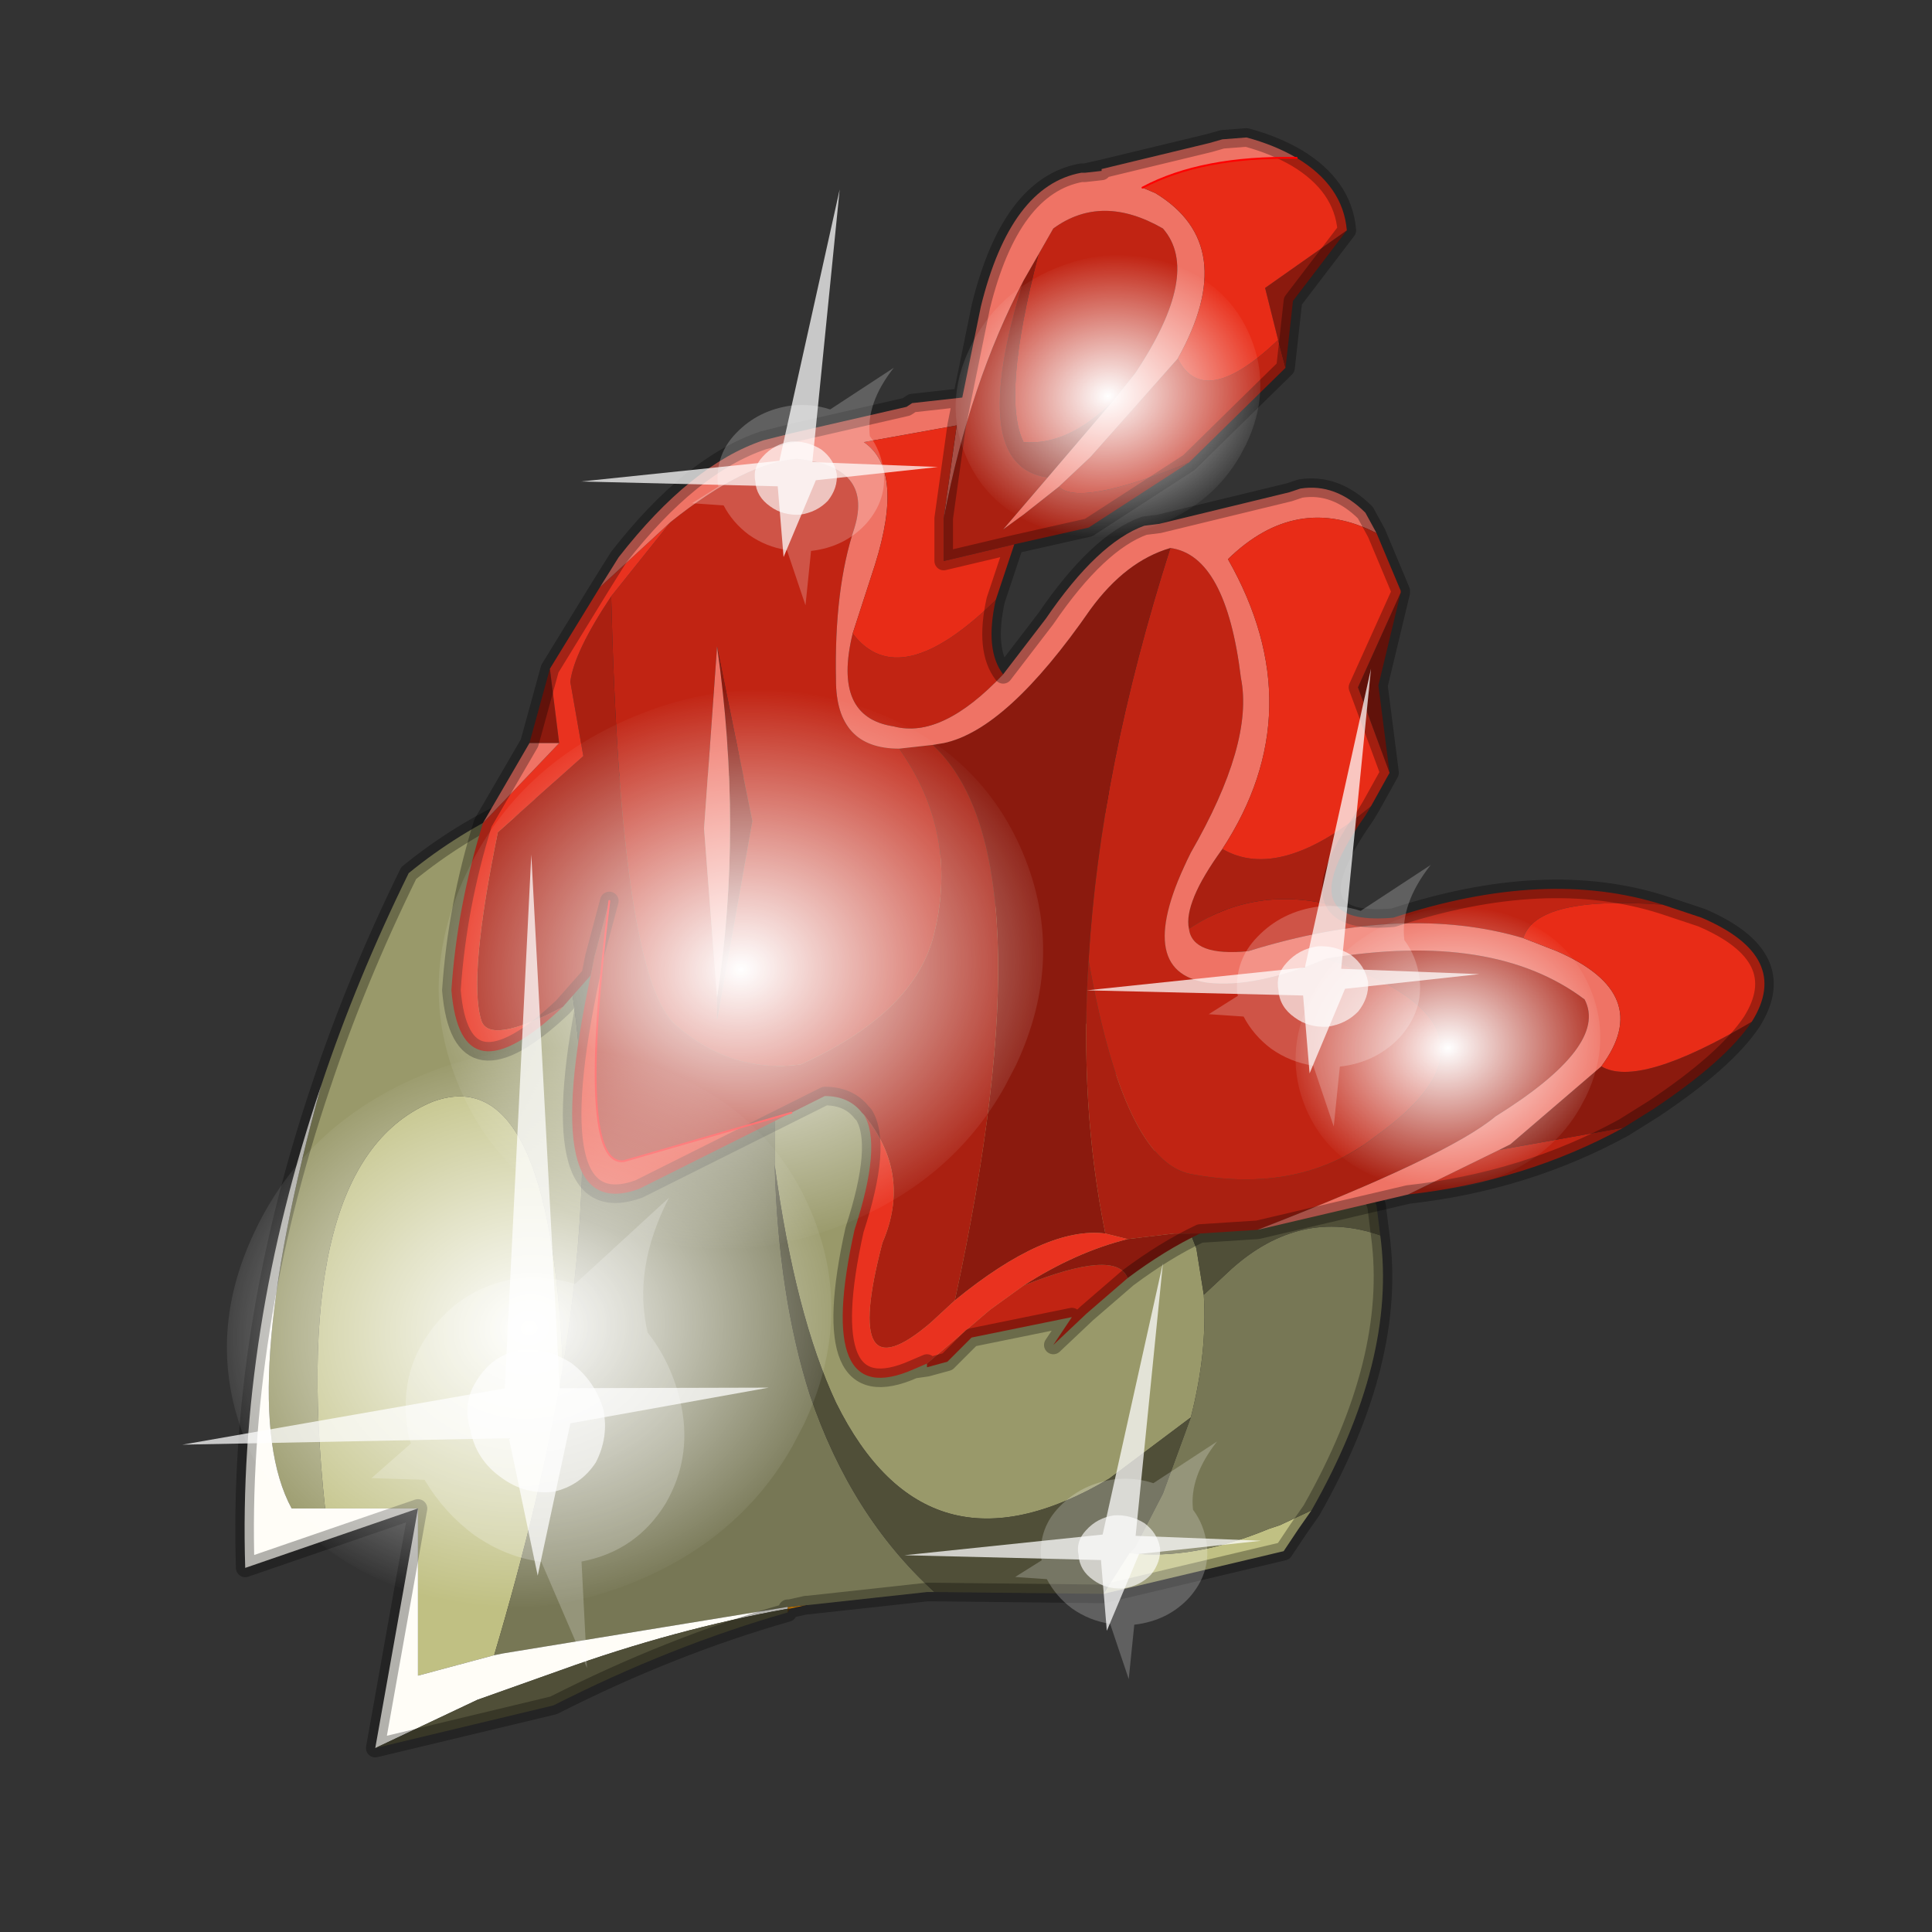 <?xml version="1.0" encoding="UTF-8" standalone="no"?>
<svg xmlns:xlink="http://www.w3.org/1999/xlink" height="520.0px" width="520.0px" xmlns="http://www.w3.org/2000/svg">
  <rect width="100%" height="100%" fill="#333333" stroke="none"/>
  <g transform="matrix(10.0, 0.0, 0.0, 10.0, 0.0, 0.0)">
    <use height="52.0" transform="matrix(1.0, 0.0, 0.0, 1.0, 0.0, 0.0)" width="52.0" xlink:href="#shape0"/>
    <use height="136.85" transform="matrix(0.005, 0.101, -0.119, 0.008, 22.012, 27.712)" width="148.25" xlink:href="#sprite0"/>
    <use height="136.85" transform="matrix(0.005, 0.101, -0.119, 0.008, 27.712, 18.062)" width="148.25" xlink:href="#sprite0"/>
    <use height="136.85" transform="matrix(0.002, 0.051, -0.06, 0.004, 33.778, 6.607)" width="148.25" xlink:href="#sprite0"/>
    <use height="136.85" transform="matrix(0.002, 0.051, -0.06, 0.004, 42.928, 24.157)" width="148.25" xlink:href="#sprite0"/>
    <use height="20.95" transform="matrix(-0.387, 0.271, 0.305, 0.341, 36.9, 18.0)" width="24.45" xlink:href="#sprite1"/>
    <use height="20.95" transform="matrix(-0.352, 0.246, 0.277, 0.31, 22.6, 5.1)" width="24.45" xlink:href="#sprite1"/>
    <use height="20.95" transform="matrix(-0.516, 0.508, 0.542, 0.582, 14.3, 23.0)" width="24.45" xlink:href="#sprite1"/>
    <use height="20.95" transform="matrix(-0.352, 0.246, 0.277, 0.31, 31.3, 34.0)" width="24.45" xlink:href="#sprite1"/>
  </g>
  <defs>
    <g id="shape0" transform="matrix(1.0, 0.0, 0.0, 1.0, 0.0, 0.0)">
      <path d="M52.0 0.0 L52.0 52.0 0.0 52.0 0.0 0.0 52.0 0.0" fill="#795fa9" fill-opacity="0.0" fill-rule="evenodd" stroke="none"/>
      <path d="M21.7 43.2 L21.25 43.3 21.2 43.3 21.2 43.25 21.25 43.25 21.7 43.2" fill="#ff9c09" fill-rule="evenodd" stroke="none"/>
      <path d="M21.25 43.3 L21.2 43.4 21.2 43.3 21.25 43.3" fill="#5e3700" fill-rule="evenodd" stroke="none"/>
      <path d="M8.75 40.6 Q7.75 31.25 11.65 29.65 14.8 28.5 15.15 36.8 14.55 40.35 13.3 44.55 L11.25 45.1 11.25 40.6 8.75 40.6 M35.3 40.65 L34.95 41.15 34.55 41.75 29.7 42.9 30.4 41.8 Q32.1 42.0 34.15 41.15 L34.45 41.05 35.3 40.65" fill="#c0c083" fill-rule="evenodd" stroke="none"/>
      <path d="M8.65 29.2 Q9.6 26.35 11.0 23.5 12.35 22.4 13.9 21.7 16.65 27.4 15.15 36.8 14.8 28.5 11.65 29.65 7.75 31.25 8.75 40.6 L7.85 40.6 Q6.3 37.75 8.65 29.2 M21.75 21.15 Q23.1 21.55 24.45 22.4 29.0 25.35 32.2 33.6 L32.4 34.85 Q32.5 36.4 32.05 38.15 L29.85 39.8 Q24.95 42.7 22.5 37.75 21.4 35.4 20.85 31.35 L20.85 29.65 Q20.9 25.85 21.75 21.15" fill="#99996a" fill-rule="evenodd" stroke="none"/>
      <path d="M15.15 36.8 Q16.65 27.4 13.9 21.7 15.95 20.85 18.2 20.7 L21.75 21.15 Q20.9 25.85 20.85 29.65 L20.85 31.35 Q20.95 34.9 21.8 37.55 22.9 40.8 25.15 42.85 L24.95 42.85 21.75 43.2 21.7 43.2 21.25 43.25 21.2 43.25 13.55 44.5 13.3 44.55 Q14.55 40.35 15.15 36.8 M37.15 33.25 Q37.6 36.6 35.3 40.65 L34.45 41.05 34.15 41.15 Q32.1 42.0 30.4 41.8 L30.55 41.65 31.3 40.2 32.05 38.15 Q32.5 36.4 32.4 34.85 L33.15 34.15 Q35.0 32.5 37.15 33.25" fill="#777755" fill-rule="evenodd" stroke="none"/>
      <path d="M8.65 29.2 Q6.3 37.75 7.85 40.6 L8.75 40.6 11.25 40.6 11.25 45.1 13.3 44.55 13.55 44.5 21.2 43.25 21.2 43.3 Q18.15 43.85 15.1 44.95 L12.85 45.75 10.1 47.05 11.25 40.6 6.6 42.2 Q6.4 35.85 8.65 29.2" fill="#fffdf7" fill-rule="evenodd" stroke="none"/>
      <path d="M18.2 20.7 Q22.25 19.05 25.7 19.75 32.65 21.2 37.05 32.45 L37.15 33.25 Q35.0 32.5 33.15 34.15 L32.4 34.85 32.2 33.6 Q29.0 25.35 24.45 22.4 23.1 21.55 21.75 21.15 L18.2 20.7 M29.7 42.9 L25.15 42.85 Q22.9 40.8 21.8 37.55 20.95 34.9 20.85 31.35 21.4 35.4 22.5 37.75 24.95 42.7 29.85 39.8 L32.05 38.15 31.3 40.2 30.55 41.65 30.4 41.8 29.7 42.9 M21.2 43.4 Q18.05 44.3 14.9 45.9 L10.1 47.05 12.85 45.75 15.1 44.95 Q18.15 43.85 21.2 43.3 L21.2 43.4" fill="#504f38" fill-rule="evenodd" stroke="none"/>
      <path d="M13.9 21.7 Q12.35 22.4 11.0 23.5 9.6 26.35 8.65 29.2 M13.9 21.7 Q15.95 20.85 18.2 20.7 22.25 19.05 25.7 19.75 32.65 21.2 37.05 32.45 L37.15 33.25 Q37.6 36.6 35.3 40.65 L34.95 41.15 34.55 41.75 29.7 42.9 25.15 42.85 24.95 42.85 21.75 43.2 21.7 43.2 21.25 43.3 21.2 43.4 Q18.05 44.3 14.9 45.9 L10.1 47.05 11.25 40.6 6.6 42.2 Q6.4 35.85 8.65 29.2 M21.25 43.3 L21.2 43.3" fill="none" stroke="#000000" stroke-linecap="round" stroke-linejoin="round" stroke-opacity="0.302" stroke-width="0.5"/>
      <path d="M34.6 9.9 L32.0 12.45 Q29.05 13.65 28.5 13.1 L29.35 12.3 31.7 9.65 Q32.4 11.05 34.4 9.15 L34.6 9.9 M26.8 16.15 Q26.5 17.5 27.0 18.15 25.35 19.9 24.05 19.55 22.4 19.3 22.95 17.05 24.2 18.7 26.8 16.15 M37.7 15.9 L37.7 15.95 37.7 15.9 M36.0 24.4 Q36.35 24.8 37.5 24.7 41.6 23.35 44.75 24.35 41.35 24.1 41.0 25.25 37.8 24.3 33.6 25.6 32.1 25.75 32.0 25.0 33.8 23.8 36.0 24.4 M43.7 30.35 Q41.05 31.8 37.9 32.15 L40.35 30.95 43.7 30.35 M30.35 34.4 L29.25 35.35 28.35 36.2 28.85 35.45 26.15 36.0 25.5 36.65 24.95 36.8 24.95 36.7 26.65 35.25 27.55 34.6 Q30.05 33.6 30.35 34.4 M23.25 30.0 L23.2 29.95 23.25 30.0 M27.95 6.85 L28.35 6.15 Q29.65 5.2 31.3 6.15 32.35 7.35 30.55 10.05 L29.95 10.8 Q28.75 12.0 27.55 11.9 26.95 10.7 27.95 6.85 M31.5 14.75 Q33.0 14.95 33.4 18.25 33.75 20.0 32.05 22.95 30.45 26.15 32.5 26.45 33.8 26.6 35.7 25.8 41.15 27.65 37.0 30.6 35.0 32.15 32.05 31.6 30.25 31.25 29.3 25.85 29.6 20.7 31.5 14.75 M16.45 16.05 L18.05 14.05 Q20.05 12.45 21.45 12.35 23.5 12.55 23.0 14.2 22.45 15.85 22.5 18.3 22.5 20.15 24.2 20.15 25.8 22.4 25.15 25.1 24.65 27.25 21.55 28.65 19.7 28.9 18.2 27.6 16.7 26.35 16.45 16.05 M19.3 26.85 L19.3 27.45 20.25 22.1 19.3 17.4 18.95 22.3 19.3 26.85" fill="#c12413" fill-rule="evenodd" stroke="none"/>
      <path d="M36.25 6.2 L34.8 8.1 34.6 9.9 34.4 9.15 34.05 7.75 36.25 6.2 M37.7 15.95 L37.1 18.45 37.4 20.8 36.55 18.5 37.7 15.95 M47.15 27.5 Q46.45 28.55 44.5 29.85 L43.7 30.35 40.35 30.95 40.65 30.8 43.1 28.7 Q44.1 29.3 47.15 27.5 M32.3 33.2 Q31.35 33.65 30.35 34.4 30.05 33.6 27.55 34.6 28.95 33.7 30.35 33.35 L31.6 33.2 32.3 33.2 M14.25 20.0 L14.8 18.0 15.05 20.0 14.25 20.0 M29.95 10.8 L28.2 12.85 Q26.0 12.55 27.55 7.55 L27.95 6.85 Q26.95 10.7 27.55 11.9 28.75 12.0 29.95 10.8 M25.1 20.05 L25.4 20.0 Q27.1 19.65 29.35 16.4 30.3 15.1 31.5 14.75 29.6 20.7 29.3 25.85 29.05 29.75 29.75 33.2 28.15 33.0 25.7 35.0 28.3 23.0 25.1 20.05 M19.3 17.4 L20.25 22.1 19.3 27.45 19.3 26.85 Q20.0 22.3 19.3 17.4" fill="#8b1a0e" fill-rule="evenodd" stroke="none"/>
      <path d="M32.0 12.45 L29.3 14.2 27.3 14.65 25.4 15.1 25.4 13.95 Q26.1 10.3 27.55 7.55 26.0 12.55 28.2 12.85 L27.0 14.25 27.55 13.85 28.5 13.1 Q29.05 13.65 32.0 12.45 M36.9 21.7 L36.75 21.95 Q35.45 23.8 36.0 24.4 33.8 23.8 32.0 25.0 31.85 24.3 32.9 22.85 34.45 23.75 36.9 21.7 M33.85 33.1 L32.3 33.2 31.6 33.2 30.35 33.35 29.75 33.2 Q29.05 29.75 29.3 25.85 30.25 31.25 32.05 31.6 35.0 32.15 37.0 30.6 41.15 27.65 35.7 25.8 40.2 25.05 42.65 26.9 43.3 28.15 40.25 30.05 39.0 31.1 33.85 33.1 M23.2 29.95 Q22.85 29.5 22.2 29.5 L21.3 29.95 16.8 31.25 Q15.5 31.45 16.4 24.25 L16.0 25.75 15.9 26.25 15.15 27.1 Q13.15 28.15 12.95 27.45 12.6 26.3 13.4 22.4 L15.7 20.35 15.35 18.35 Q15.45 17.55 16.45 16.05 16.7 26.35 18.2 27.6 19.7 28.9 21.55 28.65 24.65 27.25 25.15 25.1 25.8 22.4 24.2 20.15 L25.1 20.05 Q28.3 23.0 25.7 35.0 L25.05 35.6 Q22.65 37.65 23.75 33.45 24.55 31.6 23.25 30.0 L23.2 29.95" fill="#aa2011" fill-rule="evenodd" stroke="none"/>
      <path d="M24.6 36.85 Q21.9 38.05 23.0 33.1 23.75 30.8 23.25 30.0 24.55 31.6 23.75 33.45 22.65 37.65 25.05 35.6 L25.7 35.0 Q28.15 33.0 29.75 33.2 L30.35 33.35 Q28.95 33.7 27.55 34.6 L26.65 35.25 24.95 36.7 24.6 36.85 M21.3 29.95 L17.2 32.0 Q14.45 33.0 15.9 26.25 L16.0 25.75 16.4 24.25 Q15.5 31.45 16.8 31.25 L21.3 29.95 M15.15 27.1 Q12.4 29.7 12.15 26.65 12.3 24.4 13.0 22.15 L15.05 20.0 14.8 18.0 16.15 15.8 18.05 14.05 16.45 16.05 Q15.45 17.55 15.35 18.35 L15.7 20.35 13.4 22.4 Q12.6 26.3 12.95 27.45 13.15 28.15 15.15 27.1" fill="#e9321f" fill-rule="evenodd" stroke="none"/>
      <path d="M27.0 18.15 L28.15 16.65 Q29.55 14.6 30.8 14.15 L31.2 14.1 34.7 13.25 35.0 13.15 Q35.95 13.0 36.75 13.8 L37.05 14.35 Q34.9 13.25 33.05 15.05 35.35 19.1 32.9 22.85 31.85 24.3 32.0 25.0 32.1 25.75 33.6 25.6 37.8 24.3 41.0 25.25 L41.9 25.6 Q44.55 26.75 43.1 28.7 L40.65 30.8 40.35 30.95 37.9 32.15 33.85 33.1 Q39.0 31.1 40.25 30.05 43.3 28.15 42.65 26.9 40.2 25.05 35.7 25.8 33.8 26.6 32.5 26.45 30.45 26.15 32.05 22.95 33.75 20.0 33.4 18.25 33.0 14.95 31.5 14.75 30.3 15.1 29.35 16.4 27.1 19.65 25.4 20.0 L25.1 20.05 24.2 20.15 Q22.5 20.15 22.5 18.3 22.45 15.85 23.0 14.2 23.5 12.55 21.45 12.35 20.05 12.45 18.05 14.05 L16.15 15.8 16.65 15.0 Q18.6 12.5 20.55 11.85 L21.35 11.65 24.4 10.95 24.55 10.85 25.9 10.7 26.4 8.25 Q27.2 5.0 29.1 4.65 L29.2 4.65 29.65 4.6 29.65 4.55 32.55 3.85 32.9 3.75 33.55 3.7 Q34.3 3.9 34.9 4.25 32.35 4.2 30.75 5.05 L31.1 5.2 Q33.4 6.6 31.7 9.65 L29.35 12.3 28.5 13.1 27.55 13.85 27.0 14.25 28.2 12.85 29.95 10.8 30.55 10.05 Q32.35 7.35 31.3 6.15 29.65 5.2 28.35 6.15 L27.95 6.85 27.55 7.55 Q26.1 10.3 25.4 13.95 L25.75 11.45 23.25 11.9 Q24.35 12.65 23.55 15.2 L22.95 17.05 Q22.4 19.3 24.05 19.55 25.35 19.9 27.0 18.15 M13.0 22.15 L14.25 20.0 15.05 20.0 13.0 22.15 M25.75 11.45 L25.9 10.7 25.75 11.45 M19.3 26.85 L18.95 22.3 19.3 17.4 Q20.0 22.3 19.3 26.85" fill="#ef7365" fill-rule="evenodd" stroke="none"/>
      <path d="M34.9 4.25 Q36.15 5.0 36.25 6.2 L34.05 7.75 34.4 9.15 Q32.4 11.05 31.7 9.65 33.4 6.6 31.1 5.2 L30.75 5.05 Q32.35 4.2 34.9 4.25 M27.3 14.65 L26.8 16.15 Q24.2 18.7 22.95 17.05 L23.55 15.2 Q24.35 12.65 23.25 11.9 L25.75 11.45 25.4 13.95 25.4 15.1 27.3 14.65 M37.05 14.35 L37.7 15.9 37.7 15.95 36.55 18.5 37.4 20.8 36.9 21.7 Q34.45 23.75 32.9 22.85 35.35 19.1 33.05 15.05 34.9 13.25 37.05 14.35 M44.75 24.35 L45.8 24.7 Q48.25 25.75 47.15 27.5 44.1 29.3 43.1 28.7 44.55 26.75 41.9 25.6 L41.0 25.25 Q41.35 24.1 44.75 24.35" fill="#e82c17" fill-rule="evenodd" stroke="none"/>
      <path d="M34.9 4.25 Q36.15 5.0 36.25 6.2 L34.8 8.1 34.6 9.9 32.0 12.45 29.3 14.2 27.3 14.65 26.8 16.15 Q26.5 17.5 27.0 18.15 L28.15 16.65 Q29.55 14.6 30.8 14.15 L31.2 14.1 34.7 13.25 35.0 13.15 Q35.95 13.0 36.75 13.8 L37.05 14.35 37.7 15.9 37.7 15.95 37.1 18.45 37.4 20.8 36.9 21.7 36.75 21.95 Q35.45 23.8 36.0 24.4 36.35 24.8 37.5 24.7 41.6 23.35 44.75 24.35 L45.8 24.7 Q48.25 25.75 47.15 27.5 46.45 28.55 44.5 29.85 L43.7 30.35 Q41.05 31.8 37.9 32.15 L33.85 33.1 32.3 33.2 Q31.35 33.65 30.35 34.4 L29.25 35.35 28.35 36.2 28.85 35.45 26.15 36.0 25.5 36.65 24.95 36.8 24.6 36.85 Q21.9 38.05 23.0 33.1 23.75 30.8 23.25 30.0 L23.2 29.95 Q22.85 29.5 22.2 29.5 L21.3 29.95 17.2 32.0 Q14.45 33.0 15.9 26.25 L15.15 27.1 Q12.4 29.7 12.15 26.65 12.3 24.4 13.0 22.15 L14.25 20.0 14.8 18.0 16.15 15.8 16.65 15.0 Q18.6 12.5 20.55 11.85 L21.35 11.65 24.4 10.95 24.55 10.85 25.9 10.7 26.4 8.25 Q27.2 5.0 29.1 4.65 L29.2 4.65 29.65 4.55 32.55 3.85 32.9 3.75 33.55 3.7 Q34.3 3.9 34.9 4.25 M29.65 4.6 L29.2 4.65 M37.7 15.95 L37.7 15.9 M37.4 20.8 L36.55 18.5 37.7 15.95 M25.9 10.7 L25.75 11.45 25.4 13.95 M27.3 14.65 L25.4 15.1 25.4 13.95 M15.9 26.25 L16.0 25.75 16.4 24.25 M24.95 36.7 L24.6 36.85" fill="none" stroke="#000000" stroke-linecap="round" stroke-linejoin="round" stroke-opacity="0.302" stroke-width="0.5"/>
      <path d="M34.9 4.25 Q32.35 4.2 30.75 5.05 M16.4 24.25 Q15.5 31.45 16.8 31.25 L21.3 29.95" fill="none" stroke="#ff0000" stroke-linecap="round" stroke-linejoin="round" stroke-width="0.05"/>
    </g>
    <g id="sprite0" transform="matrix(1.0, 0.0, 0.0, 1.0, 73.5, 65.0)">
      <use height="136.85" transform="matrix(1.0, 0.0, 0.0, 1.0, -73.5, -65.0)" width="148.25" xlink:href="#shape1"/>
    </g>
    <g id="shape1" transform="matrix(1.0, 0.0, 0.0, 1.0, 73.5, 65.0)">
      <path d="M36.65 -54.65 Q60.05 -42.0 69.75 -17.95 80.55 8.9 68.0 34.1 55.45 59.35 26.8 68.2 -1.8 77.05 -29.7 64.3 -57.6 51.6 -68.45 24.75 -79.3 -2.05 -66.75 -27.25 L-66.7 -27.3 Q-54.1 -52.5 -25.5 -61.4 3.1 -70.2 31.0 -57.5 L36.65 -54.65" fill="url(#gradient0)" fill-rule="evenodd" stroke="none"/>
    </g>
    <radialGradient cx="0" cy="0" gradientTransform="matrix(0.091, 0.0, 0.0, 0.091, 0.6, 3.4)" gradientUnits="userSpaceOnUse" id="gradient0" r="819.2" spreadMethod="pad">
      <stop offset="0.0" stop-color="#ffffff"/>
      <stop offset="1.0" stop-color="#ffffff" stop-opacity="0.0"/>
    </radialGradient>
    <g id="sprite1" transform="matrix(1.0, 0.0, 0.0, 1.0, 0.0, 0.0)">
      <use height="20.95" transform="matrix(1.0, 0.0, 0.0, 1.0, 0.0, 0.0)" width="24.45" xlink:href="#shape2"/>
    </g>
    <g id="shape2" transform="matrix(1.0, 0.0, 0.0, 1.0, 0.0, 0.0)">
      <path d="M14.85 11.4 Q15.8 11.6 16.25 12.45 16.85 13.3 16.6 14.35 16.4 15.3 15.55 15.9 14.65 16.4 13.65 16.2 12.65 15.9 12.1 15.1 11.6 14.2 11.8 13.2 12.1 12.2 12.9 11.65 13.8 11.15 14.85 11.4" fill="#ffffff" fill-opacity="0.729" fill-rule="evenodd" stroke="none"/>
      <path d="M18.2 11.35 L20.15 11.25 18.75 12.55 Q19.05 13.8 18.8 15.05 18.5 16.35 17.65 17.3 L19.1 20.95 16.55 18.25 Q14.8 19.3 12.8 18.85 10.8 18.35 9.75 16.65 9.05 15.5 8.95 14.3 7.75 12.4 4.95 11.55 L9.7 11.4 Q10.3 10.4 11.35 9.75 13.1 8.75 15.1 9.15 16.95 9.5 18.1 11.15 L18.2 11.35 M14.85 11.4 Q13.8 11.15 12.9 11.65 12.1 12.2 11.8 13.2 11.6 14.2 12.1 15.1 12.65 15.9 13.65 16.2 14.65 16.4 15.55 15.9 16.4 15.3 16.6 14.35 16.85 13.3 16.25 12.45 15.8 11.6 14.85 11.4" fill="#ffffff" fill-opacity="0.22" fill-rule="evenodd" stroke="none"/>
      <path d="M15.4 13.55 L18.1 17.55 13.35 14.65 7.05 18.5 12.75 13.55 0.0 0.0 14.25 12.25 24.45 5.95 15.4 13.55" fill="#ffffff" fill-opacity="0.729" fill-rule="evenodd" stroke="none"/>
    </g>
  </defs>
</svg>
